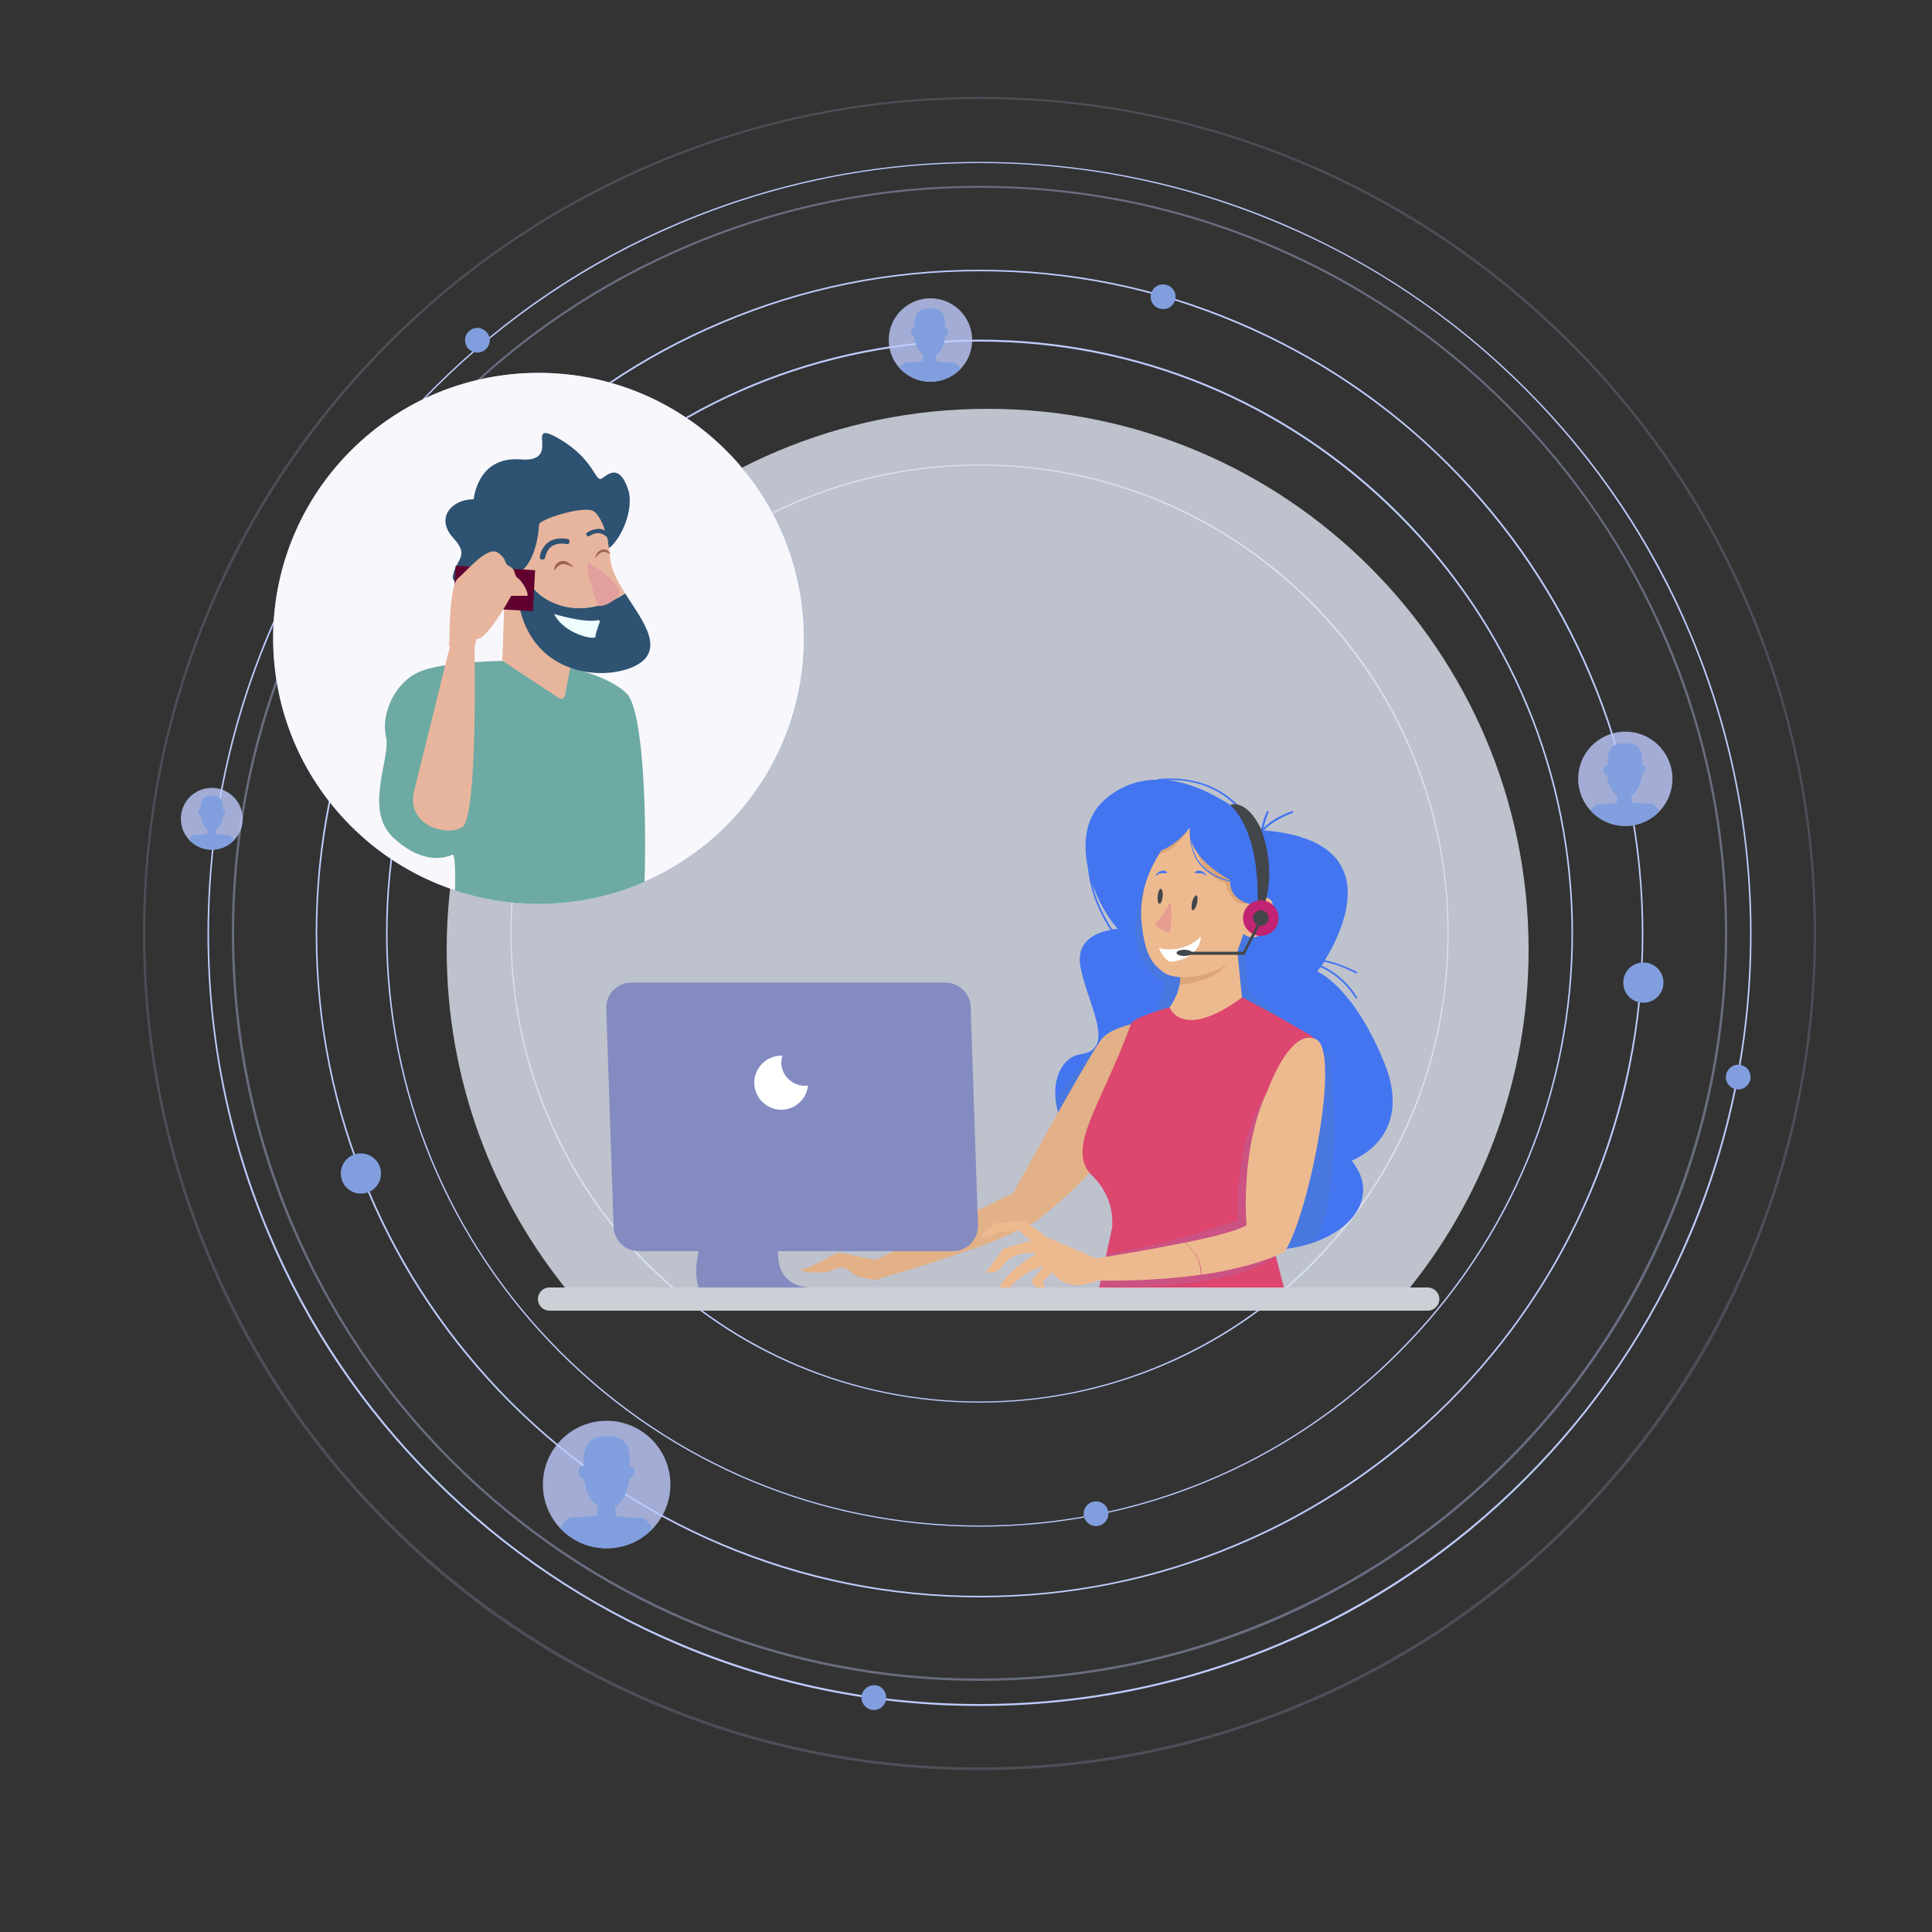<?xml version="1.0" encoding="utf-8"?>
<!-- Generator: Adobe Illustrator 22.0.1, SVG Export Plug-In . SVG Version: 6.00 Build 0)  -->
<svg version="1.1" id="Layer_1" xmlns="http://www.w3.org/2000/svg" xmlns:xlink="http://www.w3.org/1999/xlink" x="0px" y="0px"
	 viewBox="0 0 500 500" style="enable-background:new 0 0 500 500;" xml:space="preserve">
<rect x="0" y="0" width="500" height="500" fill="#333333" stroke="none"/>
<style type="text/css">
	.st0{fill:#BECBFC;}
	.st1{opacity:0.38;}
	.st2{opacity:0.18;}
	.st3{opacity:0.8;clip-path:url(#SVGID_2_);}
	.st4{clip-path:url(#SVGID_4_);}
	.st5{fill:#4375FA;}
	.st6{fill:#819FDE;}
	.st7{opacity:0.8;clip-path:url(#SVGID_6_);}
	.st8{clip-path:url(#SVGID_8_);}
	.st9{opacity:0.8;clip-path:url(#SVGID_11_);}
	.st10{clip-path:url(#SVGID_13_);}
	.st11{opacity:0.8;clip-path:url(#SVGID_15_);}
	.st12{clip-path:url(#SVGID_17_);}
	.st13{opacity:0.8;fill:#E1E6F4;enable-background:new    ;}
	.st14{fill:#4375F1;}
	.st15{opacity:0.4;clip-path:url(#SVGID_19_);fill:#507CC7;enable-background:new    ;}
	.st16{opacity:0.5;clip-path:url(#SVGID_21_);fill:#4375F1;enable-background:new    ;}
	.st17{fill:#E2B187;}
	.st18{opacity:0.31;clip-path:url(#SVGID_23_);fill:#E2B187;enable-background:new    ;}
	.st19{fill:#EDBA8F;}
	.st20{opacity:0.28;clip-path:url(#SVGID_25_);fill:#AF703F;enable-background:new    ;}
	.st21{fill:#DC466F;}
	.st22{opacity:0.31;clip-path:url(#SVGID_27_);fill:#A172AE;enable-background:new    ;}
	.st23{opacity:0.28;clip-path:url(#SVGID_29_);fill:#AF703F;enable-background:new    ;}
	.st24{fill:#43464A;}
	.st25{fill:#C22373;}
	.st26{fill:#FFFFFF;}
	.st27{fill:#E79D90;}
	.st28{fill:#CBCFD6;}
	.st29{fill:#838BC0;}
	.st30{opacity:0.61;clip-path:url(#SVGID_31_);fill:#838BC0;enable-background:new    ;}
	.st31{clip-path:url(#SVGID_33_);fill:#F8F7FC;}
	.st32{clip-path:url(#SVGID_35_);}
	.st33{fill:#6DAAA3;}
	.st34{fill:#E7B59D;}
	.st35{opacity:0.45;clip-path:url(#SVGID_37_);fill:#E7B59D;enable-background:new    ;}
	.st36{fill:#2E5271;}
	.st37{fill:#61002F;}
	.st38{fill:#EFFDFF;}
	.st39{fill:#E19F9D;}
	.st40{fill:#9A6253;}
	.st41{fill:#9F71AC;}
	.st42{opacity:0.22;clip-path:url(#SVGID_39_);fill:#606060;enable-background:new    ;}
	.st43{fill:#E6B851;}
	.st44{opacity:0.22;clip-path:url(#SVGID_41_);fill:#E6B851;enable-background:new    ;}
	.st45{clip-path:url(#SVGID_43_);fill:#7CBFB9;}
	.st46{clip-path:url(#SVGID_45_);}
	.st47{opacity:0.45;clip-path:url(#SVGID_47_);fill:#E7B59D;enable-background:new    ;}
	.st48{fill:#F9CA45;}
	.st49{fill:#A072AE;}
	.st50{clip-path:url(#SVGID_50_);}
	.st51{opacity:0.52;clip-path:url(#SVGID_51_);fill:#A072AE;enable-background:new    ;}
	.st52{opacity:0.45;clip-path:url(#SVGID_53_);fill:#E7B59D;enable-background:new    ;}
	.st53{opacity:0.45;clip-path:url(#SVGID_55_);fill:#E7B59D;enable-background:new    ;}
	.st54{fill:#E2A29D;}
</style>
<g>
	<g>
		<g>
			<path class="st0" d="M253.5,395.1c-41,0-79.6-16-108.6-45s-45-67.6-45-108.6s16-79.6,45-108.6s67.6-45,108.6-45s79.6,16,108.6,45
				s45,67.6,45,108.6s-16,79.6-45,108.6C333.1,379.2,294.5,395.1,253.5,395.1z M253.5,88.4c-40.9,0-79.4,15.9-108.3,44.9
				s-44.9,67.4-44.9,108.3s15.9,79.4,44.9,108.3c28.9,28.9,67.4,44.9,108.3,44.9s79.4-15.9,108.3-44.9
				c28.9-28.9,44.9-67.4,44.9-108.3s-15.9-79.4-44.9-108.3C332.8,104.3,294.4,88.4,253.5,88.4z"/>
		</g>
		<g>
			<path class="st0" d="M253.5,413.4c-23.2,0-45.7-4.5-66.9-13.5c-20.5-8.7-38.8-21-54.6-36.8s-28.2-34.2-36.8-54.6
				c-9-21.2-13.5-43.7-13.5-66.9s4.5-45.7,13.5-66.9c8.7-20.5,21-38.8,36.8-54.6s34.2-28.2,54.6-36.8c21.2-9,43.7-13.5,66.9-13.5
				s45.7,4.5,66.9,13.5c20.5,8.7,38.8,21,54.6,36.8c15.8,15.8,28.2,34.2,36.8,54.6c9,21.2,13.5,43.7,13.5,66.9s-4.5,45.7-13.5,66.9
				c-8.7,20.5-21,38.8-36.8,54.6c-15.8,15.8-34.2,28.2-54.6,36.8C299.2,408.9,276.7,413.4,253.5,413.4z M253.5,70.2
				c-23.1,0-45.6,4.5-66.7,13.5c-20.4,8.6-38.7,21-54.5,36.7c-15.7,15.7-28.1,34.1-36.7,54.5c-8.9,21.1-13.5,43.6-13.5,66.7
				s4.5,45.6,13.5,66.7c8.6,20.4,21,38.7,36.7,54.5c15.7,15.7,34.1,28.1,54.5,36.7c21.1,8.9,43.6,13.5,66.7,13.5s45.6-4.5,66.7-13.5
				c20.4-8.6,38.7-21,54.5-36.7c15.7-15.7,28.1-34.1,36.7-54.5c8.9-21.1,13.5-43.6,13.5-66.7s-4.5-45.6-13.5-66.7
				c-8.6-20.4-21-38.7-36.7-54.5c-15.7-15.7-34.1-28.1-54.5-36.7C299.1,74.7,276.6,70.2,253.5,70.2z"/>
		</g>
		<g>
			<path class="st0" d="M253.5,363c-16.4,0-32.3-3.2-47.3-9.5c-14.5-6.1-27.4-14.9-38.6-26c-11.2-11.2-19.9-24.1-26-38.6
				c-6.3-15-9.5-30.9-9.5-47.3s3.2-32.3,9.5-47.3c6.1-14.5,14.9-27.4,26-38.6c11.2-11.2,24.1-19.9,38.6-26c15-6.3,30.9-9.5,47.3-9.5
				s32.3,3.2,47.3,9.5c14.5,6.1,27.4,14.9,38.6,26c11.2,11.2,19.9,24.1,26,38.6c6.3,15,9.5,30.9,9.5,47.3s-3.2,32.3-9.5,47.3
				c-6.1,14.5-14.9,27.4-26,38.6c-11.2,11.2-24.1,19.9-38.6,26C285.8,359.8,269.9,363,253.5,363z M253.5,120.5
				c-16.3,0-32.2,3.2-47.1,9.5c-14.4,6.1-27.4,14.8-38.5,26c-11.1,11.1-19.9,24.1-26,38.5c-6.3,14.9-9.5,30.8-9.5,47.1
				s3.2,32.2,9.5,47.1c6.1,14.4,14.8,27.4,26,38.5c11.1,11.1,24.1,19.9,38.5,26c14.9,6.3,30.8,9.5,47.1,9.5s32.2-3.2,47.1-9.5
				c14.4-6.1,27.4-14.8,38.5-26c11.1-11.1,19.9-24.1,26-38.5c6.3-14.9,9.5-30.8,9.5-47.1s-3.2-32.2-9.5-47.1
				c-6.1-14.4-14.8-27.4-26-38.5c-11.1-11.1-24.1-19.9-38.5-26C285.7,123.7,269.8,120.5,253.5,120.5z"/>
		</g>
		<g class="st1">
			<path class="st0" d="M253.5,435c-26.1,0-51.5-5.1-75.3-15.2c-23-9.7-43.7-23.7-61.5-41.5S85,339.8,75.2,316.8
				C65.1,293,60,267.7,60,241.6s5.1-51.5,15.2-75.3c9.7-23,23.7-43.7,41.5-61.5C134.4,87,155.1,73,178.2,63.3
				c23.9-10.1,49.2-15.2,75.3-15.2s51.5,5.1,75.3,15.2c23,9.7,43.7,23.7,61.5,41.5s31.7,38.5,41.5,61.5
				c10.1,23.9,15.2,49.2,15.2,75.3s-5.1,51.5-15.2,75.3c-9.7,23-23.7,43.7-41.5,61.5s-38.5,31.7-61.5,41.5
				C304.9,429.9,279.6,435,253.5,435z M253.5,48.6c-26,0-51.3,5.1-75.1,15.2c-23,9.7-43.6,23.6-61.3,41.3s-31.6,38.4-41.3,61.3
				c-10.1,23.8-15.2,49.1-15.2,75.1s5.1,51.3,15.2,75.1c9.7,23,23.6,43.6,41.3,61.3c17.7,17.7,38.4,31.6,61.3,41.3
				c23.8,10.1,49.1,15.2,75.1,15.2s51.3-5.1,75.1-15.2c23-9.7,43.6-23.6,61.3-41.3c17.7-17.7,31.6-38.4,41.3-61.3
				c10.1-23.8,15.2-49.1,15.2-75.1s-5.1-51.3-15.2-75.1c-9.7-23-23.6-43.6-41.3-61.3c-17.7-17.7-38.4-31.6-61.3-41.3
				C304.8,53.7,279.5,48.6,253.5,48.6z"/>
		</g>
		<g class="st2">
			<path class="st0" d="M253.5,458.1c-29.2,0-57.6-5.7-84.3-17c-25.8-10.9-48.9-26.5-68.8-46.4s-35.5-43-46.4-68.8
				c-11.3-26.7-17-55.1-17-84.3s5.7-57.6,17-84.3c10.9-25.8,26.5-48.9,46.4-68.8s43-35.5,68.8-46.4c26.7-11.3,55.1-17,84.3-17
				s57.6,5.7,84.3,17c25.8,10.9,48.9,26.5,68.8,46.4s35.5,43,46.4,68.8c11.3,26.7,17,55.1,17,84.3s-5.7,57.6-17,84.3
				c-10.9,25.8-26.5,48.9-46.4,68.8s-43,35.5-68.8,46.4C311.1,452.4,282.7,458.1,253.5,458.1z M253.5,25.6c-29.1,0-57.4,5.7-84,17
				c-25.7,10.9-48.8,26.4-68.6,46.3s-35.4,42.9-46.3,68.6c-11.3,26.6-17,54.9-17,84s5.7,57.4,17,84c10.9,25.7,26.4,48.8,46.3,68.6
				s42.9,35.4,68.6,46.3c26.6,11.3,54.9,17,84,17s57.4-5.7,84-17c25.7-10.9,48.8-26.4,68.6-46.3s35.4-42.9,46.3-68.6
				c11.3-26.6,17-54.9,17-84s-5.7-57.4-17-84c-10.9-25.7-26.4-48.8-46.3-68.6s-42.9-35.4-68.6-46.3
				C310.9,31.3,282.6,25.6,253.5,25.6z"/>
		</g>
		<g>
			<path class="st0" d="M253.5,441.5c-27,0-53.2-5.3-77.8-15.7c-23.8-10.1-45.2-24.5-63.5-42.8c-18.4-18.4-32.8-39.7-42.8-63.5
				c-10.4-24.6-15.7-50.8-15.7-77.8s5.3-53.2,15.7-77.8c10.1-23.8,24.5-45.2,42.8-63.5c18.4-18.4,39.7-32.8,63.5-42.8
				c24.6-10.4,50.8-15.7,77.8-15.7s53.2,5.3,77.8,15.7c23.8,10.1,45.2,24.5,63.5,42.8c18.4,18.4,32.8,39.7,42.8,63.5
				c10.4,24.6,15.7,50.8,15.7,77.8s-5.3,53.2-15.7,77.8c-10.1,23.8-24.5,45.2-42.8,63.5c-18.4,18.4-39.7,32.8-63.5,42.8
				C306.6,436.2,280.5,441.5,253.5,441.5z M253.5,42.2c-26.9,0-53,5.3-77.6,15.7c-23.7,10-45.1,24.4-63.4,42.7S79.8,140.2,69.8,164
				c-10.4,24.6-15.7,50.7-15.7,77.6s5.3,53,15.7,77.6c10,23.7,24.4,45.1,42.7,63.4s39.6,32.7,63.4,42.7
				c24.6,10.4,50.7,15.7,77.6,15.7s53-5.3,77.6-15.7c23.7-10,45.1-24.4,63.4-42.7c18.3-18.3,32.7-39.6,42.7-63.4
				c10.4-24.6,15.7-50.7,15.7-77.6s-5.3-53-15.7-77.6c-10-23.7-24.4-45.1-42.7-63.4c-18.3-18.3-39.6-32.7-63.4-42.7
				C306.5,47.5,280.4,42.2,253.5,42.2z"/>
		</g>
		<g>
			<g>
				<defs>
					<circle id="SVGID_1_" cx="240.8" cy="88" r="10.8"/>
				</defs>
				<clipPath id="SVGID_2_">
					<use xlink:href="#SVGID_1_"  style="overflow:visible;"/>
				</clipPath>
				<g class="st3">
					
						<ellipse transform="matrix(0.225 -0.974 0.974 0.225 100.858 302.846)" class="st0" cx="240.8" cy="88" rx="14.6" ry="14.6"/>
				</g>
			</g>
			<g>
				<defs>
					<circle id="SVGID_3_" cx="240.8" cy="88" r="10.8"/>
				</defs>
				<clipPath id="SVGID_4_">
					<use xlink:href="#SVGID_3_"  style="overflow:visible;"/>
				</clipPath>
				<g class="st4">
					<g>
						<path class="st5" d="M240.8,102.6C240.8,102.6,240.7,102.6,240.8,102.6c-0.1,0-0.1,0-0.1,0H240.8z"/>
					</g>
					<g>
						<path class="st6" d="M249.3,98.2c-0.1-2.8-1.8-4.6-3-4.4c-1.2,0.1-3.9-0.3-3.9-0.3c-0.2-0.4-0.2-1-0.2-1.6
							c1.3-0.8,2.2-2.6,2.4-4.8c0.3-0.1,0.6-0.4,0.7-0.9c0.2-0.6,0-1.1-0.3-1.2c-0.1,0-0.3,0-0.4,0.1c0-3-0.1-5.3-4-5.3
							c-3.7,0-3.9,2.2-4,5.2c-0.1-0.1-0.2-0.1-0.3-0.1c-0.3,0-0.6,0.6-0.5,1.1c0.1,0.6,0.4,1,0.7,1h0.1c0.2,2.1,1.1,3.9,2.3,4.8
							c0.1,0.6,0,1.2-0.2,1.7c0,0-2.7,0.4-3.9,0.3s-2.8,1.7-3,4.4c-0.1,2.6,7.8,4.2,8.6,4.4C241.5,102.4,249.4,100.8,249.3,98.2z"/>
					</g>
				</g>
			</g>
		</g>
		<g>
			<g>
				<defs>
					<circle id="SVGID_5_" cx="157" cy="384.2" r="16.5"/>
				</defs>
				<clipPath id="SVGID_6_">
					<use xlink:href="#SVGID_5_"  style="overflow:visible;"/>
				</clipPath>
				<g class="st7">
					<circle class="st0" cx="157" cy="384.2" r="22.3"/>
				</g>
			</g>
			<g>
				<defs>
					<circle id="SVGID_7_" cx="157" cy="384.2" r="16.5"/>
				</defs>
				<clipPath id="SVGID_8_">
					<use xlink:href="#SVGID_7_"  style="overflow:visible;"/>
				</clipPath>
				<g class="st8">
					<g>
						<path class="st5" d="M157,406.3C157,406.3,156.9,406.3,157,406.3c-0.2,0-0.2,0-0.2,0H157z"/>
					</g>
					<g>
						<path class="st6" d="M169.9,399.6c-0.2-4.2-2.7-7-4.5-6.8s-5.9-0.4-5.9-0.4c-0.3-0.7-0.3-1.5-0.3-2.4c1.9-1.2,3.3-4,3.7-7.3
							c0.4-0.1,0.9-0.6,1.1-1.3c0.3-0.9,0.1-1.7-0.4-1.8c-0.2-0.1-0.4,0-0.6,0.1c0-4.5-0.1-8-6-8c-5.6,0-6,3.4-6,7.9
							c-0.2-0.1-0.3-0.2-0.5-0.2c-0.5,0.1-0.9,0.8-0.7,1.7c0.1,0.9,0.6,1.6,1.1,1.5c0.1,0,0.1,0,0.2-0.1c0.3,3.2,1.6,5.9,3.5,7.2
							c0.1,0.9,0.1,1.8-0.2,2.5c0,0-4.1,0.6-5.9,0.4c-1.8-0.2-4.3,2.6-4.5,6.8c-0.2,4,11.8,6.4,13,6.7
							C158.1,406,170.1,403.6,169.9,399.6z"/>
					</g>
				</g>
			</g>
		</g>
		<g>
			<g>
				<defs>
					
						<ellipse id="SVGID_10_" transform="matrix(0.161 -0.987 0.987 0.161 154.033 584.241)" cx="420.6" cy="201.5" rx="12.2" ry="12.2"/>
				</defs>
				<clipPath id="SVGID_11_">
					<use xlink:href="#SVGID_10_"  style="overflow:visible;"/>
				</clipPath>
				<g class="st9">
					<ellipse class="st0" cx="420.6" cy="201.5" rx="16.5" ry="16.5"/>
				</g>
			</g>
			<g>
				<defs>
					
						<ellipse id="SVGID_12_" transform="matrix(0.161 -0.987 0.987 0.161 154.033 584.241)" cx="420.6" cy="201.5" rx="12.2" ry="12.2"/>
				</defs>
				<clipPath id="SVGID_13_">
					<use xlink:href="#SVGID_12_"  style="overflow:visible;"/>
				</clipPath>
				<g class="st10">
					<g>
						<path class="st5" d="M420.6,217.9L420.6,217.9c-0.1,0-0.1,0-0.1,0H420.6z"/>
					</g>
					<g>
						<path class="st6" d="M430.2,213c-0.1-3.1-2-5.2-3.4-5c-1.3,0.1-4.4-0.3-4.4-0.3c-0.2-0.5-0.3-1.1-0.2-1.8
							c1.4-0.9,2.5-3,2.7-5.4c0.3-0.1,0.7-0.4,0.8-1c0.2-0.6,0-1.3-0.3-1.4c-0.1,0-0.3,0-0.4,0.1c0-3.4-0.1-5.9-4.5-5.9
							c-4.1,0-4.5,2.5-4.5,5.9c-0.1-0.1-0.2-0.1-0.4-0.1c-0.4,0-0.6,0.6-0.6,1.3s0.5,1.2,0.8,1.1h0.1c0.2,2.4,1.2,4.4,2.6,5.4
							c0.1,0.7,0.1,1.3-0.2,1.9c0,0-3.1,0.4-4.4,0.3c-1.3-0.1-3.2,1.9-3.4,5c-0.1,3,8.8,4.8,9.7,4.9
							C421.4,217.7,430.4,216,430.2,213z"/>
					</g>
				</g>
			</g>
		</g>
		<g>
			<path class="st6" d="M98.6,303.7c0,2.9-2.3,5.2-5.2,5.2c-2.9,0-5.2-2.3-5.2-5.2c0-2.9,2.3-5.2,5.2-5.2
				C96.2,298.5,98.6,300.8,98.6,303.7z"/>
		</g>
		<g>
			<path class="st6" d="M430.5,254.3c0,2.9-2.3,5.2-5.2,5.2c-2.9,0-5.2-2.3-5.2-5.2c0-2.9,2.3-5.2,5.2-5.2S430.5,251.4,430.5,254.3z
				"/>
		</g>
		<g>
			<path class="st6" d="M303.5,78.8c-1.1,1.4-3.1,1.6-4.5,0.5s-1.6-3.1-0.5-4.5s3.1-1.6,4.5-0.5S304.7,77.4,303.5,78.8z"/>
		</g>
		<g>
			<path class="st6" d="M286.8,391.2c0.3,1.8-0.9,3.4-2.6,3.7c-1.8,0.3-3.4-0.9-3.7-2.6c-0.3-1.8,0.9-3.4,2.6-3.7
				S286.5,389.4,286.8,391.2z"/>
		</g>
		<g>
			<path class="st6" d="M229.3,438.8c0.3,1.8-0.9,3.4-2.6,3.7c-1.8,0.3-3.4-0.9-3.7-2.6c-0.3-1.8,0.9-3.4,2.6-3.7
				C227.4,435.8,229,437,229.3,438.8z"/>
		</g>
		<g>
			<path class="st6" d="M453,278.2c0.3,1.8-0.9,3.4-2.6,3.7c-1.8,0.3-3.4-0.9-3.7-2.6c-0.3-1.8,0.9-3.4,2.6-3.7
				S452.7,276.4,453,278.2z"/>
		</g>
		<g>
			<path class="st6" d="M126.7,87.5c0.3,1.8-0.9,3.4-2.6,3.7c-1.8,0.3-3.4-0.9-3.7-2.6c-0.3-1.8,0.9-3.4,2.6-3.7
				C124.7,84.6,126.4,85.8,126.7,87.5z"/>
		</g>
	</g>
	<g>
		<g>
			<defs>
				<circle id="SVGID_14_" cx="54.8" cy="211.9" r="8"/>
			</defs>
			<clipPath id="SVGID_15_">
				<use xlink:href="#SVGID_14_"  style="overflow:visible;"/>
			</clipPath>
			<g class="st11">
				<circle class="st0" cx="54.8" cy="211.9" r="10.8"/>
			</g>
		</g>
		<g>
			<defs>
				<circle id="SVGID_16_" cx="54.8" cy="211.9" r="8"/>
			</defs>
			<clipPath id="SVGID_17_">
				<use xlink:href="#SVGID_16_"  style="overflow:visible;"/>
			</clipPath>
			<g class="st12">
				<g>
					<path class="st5" d="M54.8,222.6L54.8,222.6C54.7,222.6,54.7,222.6,54.8,222.6L54.8,222.6z"/>
				</g>
				<g>
					<path class="st6" d="M61.1,219.4c-0.1-2-1.3-3.4-2.2-3.3c-0.9,0.1-2.9-0.2-2.9-0.2c-0.1-0.3-0.2-0.7-0.1-1.2
						c0.9-0.6,1.6-1.9,1.8-3.5c0.2,0,0.4-0.3,0.5-0.6c0.1-0.4,0-0.8-0.2-0.9c-0.1,0-0.2,0-0.3,0.1c0-2.2-0.1-3.9-2.9-3.9
						c-2.7,0-2.9,1.7-2.9,3.8c-0.1-0.1-0.2-0.1-0.2-0.1c-0.3,0-0.4,0.4-0.4,0.8c0.1,0.4,0.3,0.8,0.6,0.7H52c0.1,1.6,0.8,2.9,1.7,3.5
						c0,0.4,0,0.9-0.1,1.2c0,0-2,0.3-2.9,0.2s-2.1,1.2-2.2,3.3c-0.1,1.9,5.8,3.1,6.3,3.2C55.3,222.5,61.2,221.3,61.1,219.4z"/>
				</g>
			</g>
		</g>
	</g>
	<path class="st13" d="M395.6,245.8c0-77.3-62.7-140-140-140s-140,62.7-140,140c0,33.7,11.9,64.7,31.8,88.9h216.3
		C383.6,310.5,395.6,279.5,395.6,245.8z"/>
	<g>
		<g>
			<g>
				<path id="XMLID_12_" class="st14" d="M358.2,274.9c-8.1-19.8-17.3-23.5-17.3-23.5s0.3-0.4,0.8-1.1c3.8,1.6,7,4.6,9.1,8
					c0.2,0.3,0.6,0,0.4-0.2c-2.1-3.5-5.4-6.5-9.2-8.2c0.2-0.3,0.4-0.6,0.7-1c2.9,0.6,5.6,1.7,8.2,3c0.3,0.1,0.5-0.3,0.2-0.4
					c-2.6-1.3-5.4-2.4-8.2-3c5-8.2,15.8-31-15.8-33.6c2-2.1,4.7-3.5,7.4-4.5c0.3-0.1,0.2-0.6-0.1-0.5c-2.7,1-5.4,2.3-7.4,4.4
					c0.3-1.4,0.8-2.8,1.3-4.1c0.1-0.3-0.4-0.4-0.5-0.1c-0.6,1.4-1.1,2.9-1.4,4.5c-0.5-0.5-1.6-1.5-3.2-2.8c-0.9-1.3-1.8-2.5-2.9-3.5
					c-5.4-5.5-12.9-7.4-20.5-6.7c-0.1,0-0.2,0.1-0.2,0.2c-4.5,0-9.2,1.3-13.4,4.9c-5.3,4.4-6,11.2-4.7,17.7c0.1,1,0.3,2,0.4,2.7
					c0.8,4.9,2.9,9.5,5.5,13.6c-3.2,0.5-9,2.5-7.8,9.4c1.7,9.5,9.5,21.4,0.2,22.7c-9.2,1.2-13.7,22.4,19,42.2
					c32.7,19.8,63.9,1.1,51-14.6C349.7,300.3,366.3,294.7,358.2,274.9z M282.6,228.6c1.7,4.8,4.3,9.2,6.7,11.8c0,0-0.6,0-1.5,0.1
					C285.5,236.8,283.6,232.9,282.6,228.6z M320.1,208.8c0.6,0.6,1.1,1.3,1.7,1.9c-4.6-3.4-11.8-7.9-19.6-8.8
					C308.9,201.7,315.3,203.8,320.1,208.8z"/>
			</g>
			<g>
				<defs>
					<path id="SVGID_18_" d="M358.2,274.9c-8.1-19.8-17.3-23.5-17.3-23.5s0.3-0.4,0.8-1.1c3.8,1.6,7,4.6,9.1,8
						c0.2,0.3,0.6,0,0.4-0.2c-2.1-3.5-5.4-6.5-9.2-8.2c0.2-0.3,0.4-0.6,0.7-1c2.9,0.6,5.6,1.7,8.2,3c0.3,0.1,0.5-0.3,0.2-0.4
						c-2.6-1.3-5.4-2.4-8.2-3c5-8.2,15.8-31-15.8-33.6c2-2.1,4.7-3.5,7.4-4.5c0.3-0.1,0.2-0.6-0.1-0.5c-2.7,1-5.4,2.3-7.4,4.4
						c0.3-1.4,0.8-2.8,1.3-4.1c0.1-0.3-0.4-0.4-0.5-0.1c-0.6,1.4-1.1,2.9-1.4,4.5c-0.5-0.5-1.6-1.5-3.2-2.8
						c-0.9-1.3-1.8-2.5-2.9-3.5c-5.4-5.5-12.9-7.4-20.5-6.7c-0.1,0-0.2,0.1-0.2,0.2c-4.5,0-9.2,1.3-13.4,4.9
						c-5.3,4.4-6,11.2-4.7,17.7c0.1,1,0.3,2,0.4,2.7c0.8,4.9,2.9,9.5,5.5,13.6c-3.2,0.5-9,2.5-7.8,9.4c1.7,9.5,9.5,21.4,0.2,22.7
						c-9.2,1.2-13.7,22.4,19,42.2c32.7,19.8,63.9,1.1,51-14.6C349.7,300.3,366.3,294.7,358.2,274.9z M282.6,228.6
						c1.7,4.8,4.3,9.2,6.7,11.8c0,0-0.6,0-1.5,0.1C285.5,236.8,283.6,232.9,282.6,228.6z M320.1,208.8c0.6,0.6,1.1,1.3,1.7,1.9
						c-4.6-3.4-11.8-7.9-19.6-8.8C308.9,201.7,315.3,203.8,320.1,208.8z"/>
				</defs>
				<clipPath id="SVGID_19_">
					<use xlink:href="#SVGID_18_"  style="overflow:visible;"/>
				</clipPath>
				<path class="st15" d="M326.8,241.4c0,0-3.6,1.8-4.4,3.5c-0.8,1.6,0.9,11.9,0.9,11.9l20.8,16.5c0,0,5.6,42.9-8.2,54.4
					c-13.9,11.5-65-40.6-65-40.6l14.5-18.5l13.5-4.3l2.3-9.9c0,0-14.5-6.9-2.8-30.5s0,0,0,0L326.8,241.4"/>
			</g>
			<g>
				<defs>
					<path id="SVGID_20_" d="M358.2,274.9c-8.1-19.8-17.3-23.5-17.3-23.5s0.3-0.4,0.8-1.1c3.8,1.6,7,4.6,9.1,8
						c0.2,0.3,0.6,0,0.4-0.2c-2.1-3.5-5.4-6.5-9.2-8.2c0.2-0.3,0.4-0.6,0.7-1c2.9,0.6,5.6,1.7,8.2,3c0.3,0.1,0.5-0.3,0.2-0.4
						c-2.6-1.3-5.4-2.4-8.2-3c5-8.2,15.8-31-15.8-33.6c2-2.1,4.7-3.5,7.4-4.5c0.3-0.1,0.2-0.6-0.1-0.5c-2.7,1-5.4,2.3-7.4,4.4
						c0.3-1.4,0.8-2.8,1.3-4.1c0.1-0.3-0.4-0.4-0.5-0.1c-0.6,1.4-1.1,2.9-1.4,4.5c-0.5-0.5-1.6-1.5-3.2-2.8
						c-0.9-1.3-1.8-2.5-2.9-3.5c-5.4-5.5-12.9-7.4-20.5-6.7c-0.1,0-0.2,0.1-0.2,0.2c-4.5,0-9.2,1.3-13.4,4.9
						c-5.3,4.4-6,11.2-4.7,17.7c0.1,1,0.3,2,0.4,2.7c0.8,4.9,2.9,9.5,5.5,13.6c-3.2,0.5-9,2.5-7.8,9.4c1.7,9.5,9.5,21.4,0.2,22.7
						c-9.2,1.2-13.7,22.4,19,42.2c32.7,19.8,63.9,1.1,51-14.6C349.7,300.3,366.3,294.7,358.2,274.9z M282.6,228.6
						c1.7,4.8,4.3,9.2,6.7,11.8c0,0-0.6,0-1.5,0.1C285.5,236.8,283.6,232.9,282.6,228.6z M320.1,208.8c0.6,0.6,1.1,1.3,1.7,1.9
						c-4.6-3.4-11.8-7.9-19.6-8.8C308.9,201.7,315.3,203.8,320.1,208.8z"/>
				</defs>
				<clipPath id="SVGID_21_">
					<use xlink:href="#SVGID_20_"  style="overflow:visible;"/>
				</clipPath>
				<path class="st16" d="M300.5,220.1l-7.3-1.3c0,0,2.6,4,9.9,2.3C310.4,219.4,300.5,220.1,300.5,220.1"/>
			</g>
		</g>
		<g>
			<g>
				<path id="XMLID_11_" class="st17" d="M299.9,269.6l-3-5.3c0,0-8.6,0.9-11.7,4.5c-3.1,3.7-23,40-23,40s-8.6,4.1-15.7,7.6
					c1.8,1.1,3.8,3.1,4.9,7c6.2-2.2,14.3-5.7,17.3-7.8c0,0,19.2-14.7,21.3-24.6C292.1,281.1,299.9,269.6,299.9,269.6z"/>
			</g>
			<g>
				<defs>
					<path id="SVGID_22_" d="M299.9,269.6l-3-5.3c0,0-8.6,0.9-11.7,4.5c-3.1,3.7-23,40-23,40s-8.6,4.1-15.7,7.6
						c1.8,1.1,3.8,3.1,4.9,7c6.2-2.2,14.3-5.7,17.3-7.8c0,0,19.2-14.7,21.3-24.6C292.1,281.1,299.9,269.6,299.9,269.6z"/>
				</defs>
				<clipPath id="SVGID_23_">
					<use xlink:href="#SVGID_22_"  style="overflow:visible;"/>
				</clipPath>
				<path class="st18" d="M281.1,306.2c0,0-7.9-6.3,4.3-22.4c11.1-14.7,9.2,4.6,9.2,4.6l-8.1,17.7L281.1,306.2z"/>
			</g>
		</g>
		<path class="st17" d="M246.5,316.3c-8.8,4.4-18.9,9.3-19.5,9.6c-1,0.5-9.4-2.1-10.4-1.6s-6.8,3.7-8.9,4.2c-2.1,0.5,5.2,1.6,8.3,0
			s4.2,1.6,6.8,2.1s4.2,1,5.7,0c0,0,12-3.3,22.9-7.3C250.3,319.5,248.3,317.4,246.5,316.3z"/>
		<g>
			<g>
				<path id="XMLID_10_" class="st19" d="M305.3,251.3c0,0,1.6,5.7-5.2,12.5l-3.7,6.8l7.8,8.9l7.8,2.6l16.7-19.3l-7.3-4.7l-2.1-21.4
					L305.3,251.3z"/>
			</g>
			<g>
				<defs>
					<path id="SVGID_24_" d="M305.3,251.3c0,0,1.6,5.7-5.2,12.5l-3.7,6.8l7.8,8.9l7.8,2.6l16.7-19.3l-7.3-4.7l-2.1-21.4L305.3,251.3
						z"/>
				</defs>
				<clipPath id="SVGID_25_">
					<use xlink:href="#SVGID_24_"  style="overflow:visible;"/>
				</clipPath>
				<path class="st20" d="M304.2,255c0,0,14.5-0.7,14.8-9.6C319.4,236.6,302.5,251.4,304.2,255z"/>
			</g>
		</g>
		<g>
			<g>
				<path id="XMLID_9_" class="st21" d="M302.7,260.7c0,0,3.1,8.9,18.8-2.6c0,0,9.8,5.2,12.4,6.8c5.9,3.6,7.2,3,8.8,8.8l-13.9,46
					l4.7,18.3l-50.1,0.1l4.4-20.3c0.5-5.1-1.5-10-5.1-13.5c-7.2-6.9,2.4-18.4,10-39.3C293.3,263.2,302.7,260.7,302.7,260.7z"/>
			</g>
			<g>
				<defs>
					<path id="SVGID_26_" d="M302.7,260.7c0,0,3.1,8.9,18.8-2.6c0,0,9.8,5.2,12.4,6.8c5.9,3.6,7.2,3,8.8,8.8l-13.9,46l4.7,18.3
						l-50.1,0.1l4.4-20.3c0.5-5.1-1.5-10-5.1-13.5c-7.2-6.9,2.4-18.4,10-39.3C293.3,263.2,302.7,260.7,302.7,260.7z"/>
				</defs>
				<clipPath id="SVGID_27_">
					<use xlink:href="#SVGID_26_"  style="overflow:visible;"/>
				</clipPath>
				<path class="st22" d="M328.3,282.1c0,0-8.9,11.5-7.9,33.7c0,0-27.5,9.5-39.1,8.9c-11.7-0.6,1.5,8,1.5,8s33,2.5,48.2-8
					S328.3,282.1,328.3,282.1"/>
			</g>
		</g>
		<path class="st19" d="M283.8,325.7l-12.9-5.5l-5.4-4c-0.3-0.3-0.8-0.4-1.2-0.3l-6.2,0.6c-0.3,0-0.5,0.1-0.7,0.3
			c-1.1,0.8-4.6,3.6-3.7,3.6c1,0,3.1-0.5,4.7-1.6c0,0,4.7,0,5.2-0.5c0,0,2.1,2.1,3.1,2.6s0.5,0,0.5,0l-7,2.1
			c-0.4,0.1-0.7,0.3-0.9,0.6c-0.9,1.3-3.3,4.7-4.1,5.6c0,0,2.6,1,4.7-2.1s7.8-3.1,8.3-2.6c0,0-7.3,4.2-9.4,8.3c0,0,1,2.6,2.6,0.5
			c3.1-4,7.3-5.2,8.9-5.7l-3,3.4c-0.4,0.4-0.3,1.1,0.1,1.4l2.9,2.5c0,0,0.5-2.1-0.5-3.1l2.6-2.6c0,0,2.9,5.7,11.4,2.3V325.7z"/>
		<path class="st19" d="M306.5,321.6c-11.1,2.3-23.7,4.2-23.7,4.2l0.2,5.6c11.4,0.2,20.6-0.5,27.8-1.5
			C310.7,325.6,308.6,323.1,306.5,321.6z"/>
		<path class="st19" d="M340.5,268.9c-6.7-2.9-12.4,13.2-12.4,13.2c-7.3,15.1-5.5,35-5.5,35c-2.4,1.4-8.9,3.1-16,4.5
			c2.1,1.5,4.2,4,4.4,8.3c15-2.2,21.5-6,21.5-6C338.7,314.5,347.2,271.8,340.5,268.9z"/>
		<g>
			<g>
				<path id="XMLID_8_" class="st19" d="M308.1,211.8c0,0-14.5,10.9-12.6,27.6c0.9,7.7,2.6,10,5.7,12.3c3.6,2.6,15.7,1,18.9-5.1
					l1.7-4.9c0,0,3,2.7,5.9-1.3s2.3-10.2-2-7.3l2.7-7.9l-2.6-6.9L308.1,211.8z"/>
			</g>
			<g>
				<defs>
					<path id="SVGID_28_" d="M308.1,211.8c0,0-14.5,10.9-12.6,27.6c0.9,7.7,2.6,10,5.7,12.3c3.6,2.6,15.7,1,18.9-5.1l1.7-4.9
						c0,0,3,2.7,5.9-1.3s2.3-10.2-2-7.3l2.7-7.9l-2.6-6.9L308.1,211.8z"/>
				</defs>
				<clipPath id="SVGID_29_">
					<use xlink:href="#SVGID_28_"  style="overflow:visible;"/>
				</clipPath>
				<path class="st23" d="M297.7,220.8c0,0,5.5,2.2,10.4-7.3c0,0,1.3,15.5,11.5,15.2l-3-2.6c0,0,1.2,10.9,8,6.9s-14-24.7-14-24.7
					l-13.9,4.9L297.7,220.8"/>
			</g>
		</g>
		<path class="st14" d="M328.3,219.1l-10.6-5.3l-14.8-3.6c0,0-18.1,6.3-9.9,9.9c7.2,3.2,13.5-4,14.9-5.9c-0.1,2.2,0.1,5.8,2.1,8.8
			c1.8,2.6,4.6,4.3,8.4,5.2c-0.2,5.1,6,6,6,6l2.6-2l5.3-1.6L328.3,219.1z M310.2,222.8c-1.2-1.8-1.8-3.8-2-5.5
			c1.6,6.1,10.1,10.4,10.1,10.4c0,0.1,0,0.1,0,0.2C314.7,227,312,225.3,310.2,222.8z"/>
		<path class="st24" d="M318.4,208.3c0,0,4-1.8,7.9,6.1c0,0,4.9,11.5,0,22.1h-1C325.3,236.6,327.3,217.1,318.4,208.3z"/>
		<circle class="st25" cx="326.3" cy="237.6" r="4.6"/>
		<path class="st24" d="M309.8,233.8c-0.3,1.1-0.8,1.8-1.1,1.8c-0.4-0.1-0.4-1-0.2-2.1c0.3-1.1,0.8-1.8,1.1-1.8
			C310,231.8,310,232.7,309.8,233.8z"/>
		<path class="st24" d="M300.9,232c-0.1,1.1-0.5,1.9-0.8,1.9c-0.4,0-0.6-0.9-0.5-2s0.5-1.9,0.8-1.9C300.7,230,301,230.9,300.9,232z"
			/>
		<path class="st26" d="M299.9,245.4c0,0,6.1,1.7,10.9-3c0,0,0,5.7-7.8,6.5C302.9,248.9,301.6,248.9,299.9,245.4z"/>
		<path class="st14" d="M299,226.9c0.1-0.3,0.2-0.6,0.4-0.8c0.2-0.2,0.5-0.5,0.8-0.6s0.7-0.2,1-0.2c0.2,0,0.3,0.1,0.5,0.2
			c0.1,0.1,0.3,0.2,0.4,0.3v0.1c-0.2,0-0.3,0.1-0.5,0.1c-0.1,0-0.3,0-0.4,0s-0.3,0-0.4,0s-0.3,0-0.4,0c-0.3,0-0.5,0.2-0.7,0.3
			C299.4,226.4,299.2,226.6,299,226.9L299,226.9z"/>
		<path class="st14" d="M312.3,226.9c-0.1-0.3-0.2-0.6-0.4-0.8c-0.2-0.2-0.5-0.5-0.8-0.6s-0.7-0.2-1-0.2c-0.2,0-0.3,0.1-0.5,0.2
			c-0.1,0.1-0.3,0.2-0.4,0.3v0.1c0.2,0,0.3,0.1,0.5,0.1c0.1,0,0.3,0,0.4,0s0.3,0,0.4,0s0.3,0,0.4,0c0.3,0,0.5,0.2,0.7,0.3
			C311.9,226.4,312.1,226.6,312.3,226.9L312.3,226.9z"/>
		<path class="st27" d="M302.6,241.4c0,0-4.5-1.7-3.5-2.4c0.8-0.6,2.7-3.5,3.5-5.2c0.1-0.2,0.4-0.2,0.4,0.1
			C303.2,235.6,303.4,239.1,302.6,241.4z"/>
		<g>
			<circle class="st24" cx="326.3" cy="237.6" r="2"/>
			<g>
				<path class="st24" d="M322.1,247.1h-14.9v-0.8h14.5c0.6-1.2,3.7-7.1,4-7.8l0.6,0.3c-0.3,0.8-4,7.7-4.1,8L322.1,247.1z"/>
			</g>
			<ellipse class="st24" cx="306.5" cy="246.6" rx="2" ry="0.8"/>
		</g>
		<path class="st28" d="M369.5,339.2H142.2c-1.6,0-3-1.3-3-3l0,0c0-1.6,1.3-3,3-3h227.3c1.6,0,3,1.3,3,3l0,0
			C372.5,337.9,371.1,339.2,369.5,339.2z"/>
		<g>
			<g>
				<path id="XMLID_7_" class="st29" d="M156.9,261l1.9,56.5c0.1,3.5,3,6.3,6.5,6.3h81.3c3.7,0,6.6-3.1,6.5-6.7l-1.9-56.5
					c-0.1-3.5-3-6.3-6.5-6.3h-81.3C159.7,254.3,156.8,257.3,156.9,261z"/>
			</g>
			<g>
				<defs>
					<path id="SVGID_30_" d="M156.9,261l1.9,56.5c0.1,3.5,3,6.3,6.5,6.3h81.3c3.7,0,6.6-3.1,6.5-6.7l-1.9-56.5
						c-0.1-3.5-3-6.3-6.5-6.3h-81.3C159.7,254.3,156.8,257.3,156.9,261z"/>
				</defs>
				<clipPath id="SVGID_31_">
					<use xlink:href="#SVGID_30_"  style="overflow:visible;"/>
				</clipPath>
				<path class="st30" d="M211.1,297.9c0,0-6.3,24.4,0,31.3s-34.6-2.6-34.6-2.6s5.6-20.1,21.1-28.7s0,0,0,0l7.3,4.6L211.1,297.9"/>
			</g>
		</g>
		<path class="st29" d="M197.6,297.9h13.5c0,0-20.5,33-2.1,35.3h-28.2C180.8,333.2,175.2,320,197.6,297.9z"/>
		<path class="st26" d="M202.2,275c0-0.6,0.1-1.2,0.3-1.8c-0.1,0-0.2,0-0.3,0c-3.8,0-7,3.1-7,7c0,3.8,3.1,7,7,7
			c3.6,0,6.6-2.8,6.9-6.3c-0.3,0.1-0.7,0.1-1,0.1C204.9,280.9,202.2,278.2,202.2,275z"/>
	</g>
	<g>
		<g>
			<ellipse id="SVGID_9_" class="st6" cx="139.4" cy="165.2" rx="68.7" ry="68.7"/>
		</g>
		<g>
			<defs>
				<circle id="SVGID_32_" cx="139.4" cy="165.2" r="68.7"/>
			</defs>
			<clipPath id="SVGID_33_">
				<use xlink:href="#SVGID_32_"  style="overflow:visible;"/>
			</clipPath>
			
				<ellipse transform="matrix(0.707 -0.707 0.707 0.707 -75.979 146.946)" class="st31" cx="139.4" cy="165.2" rx="83.6" ry="83.6"/>
		</g>
		<g>
			<defs>
				<circle id="SVGID_34_" cx="139.4" cy="165.2" r="68.7"/>
			</defs>
			<clipPath id="SVGID_35_">
				<use xlink:href="#SVGID_34_"  style="overflow:visible;"/>
			</clipPath>
			<g class="st32">
				<path class="st33" d="M132.2,171c0,0-17.9,0-24.2,3.1c-6.3,3.1-9.4,11.2-8.1,16.6c1.3,5.4-5.8,18.8,1.8,26
					c6.8,6.4,12.2,5.6,14.6,4.8c0.3-0.1,0.5-0.2,0.7-0.3c1.8-0.9,0,23.7,0,23.7s45.2,2.7,47.9,0s3.6-59.1-2.7-65.4
					s-23.7-8.5-23.7-8.5H132.2z"/>
				<g>
					<g>
						<path id="XMLID_3_" class="st34" d="M130.6,155.1L130,171l14.7,9.7c0.6,0.4,1.3,0,1.5-0.6l2.4-12.9l-14.3-17.5L130.6,155.1z"
							/>
					</g>
					<g>
						<defs>
							<path id="SVGID_36_" d="M130.6,155.1L130,171l14.7,9.7c0.6,0.4,1.3,0,1.5-0.6l2.4-12.9l-14.3-17.5L130.6,155.1z"/>
						</defs>
						<clipPath id="SVGID_37_">
							<use xlink:href="#SVGID_36_"  style="overflow:visible;"/>
						</clipPath>
						<path class="st35" d="M129.5,165.2c0,0,2.2,1.8,4,0c0,0,10.3,17.5,19.3,14.3c9-3.1-9.4-17.5-9.4-17.5l-9.4-7l-5.4,4
							L129.5,165.2z"/>
					</g>
					<path class="st36" d="M131.5,149.3c7.2-0.4,8.1-12.1,8.1-13.4c0-1.3,11.2-4.9,13.9-3.6c2.6,1.3,3.2,9.5,3.4,10.1
						c3.9-2.4,7.4-10.9,5.6-15.9c-2.2-6.3-4.9-4-6.7-2.7s-1.8-4.9-11.2-10.3s1.3,6.3-9.9,5.4s-12.1,10.3-12.1,10.3
						c-5.8,0-9.9,4.9-5.4,9.9c4.5,4.9,0.9,5.4,0,9.9c-0.5,2.3,4.1,3.3,8.5,3.7C127,150.9,128.9,149.5,131.5,149.3z"/>
					<path class="st34" d="M143.2,156c8.2,3.6,15.9-0.6,18.6-2.4c-2-3.2-3.7-6.3-3.9-9.3c-0.1-1.4-0.3-2.8-0.6-4c0,0,0.1,0,0.1-0.1
						c-0.1-0.6-1.5-6.7-4-8c-2.7-1.3-13.9,2.2-13.9,3.6c0,1.1-0.6,8.6-4.4,11.9C136.6,151,139,154.2,143.2,156z"/>
					<path class="st36" d="M161.8,153.6c-2.7,1.8-10.4,6-18.6,2.4c-4.2-1.8-6.6-5-8-8.2c-1,0.8-2.2,1.4-3.7,1.5
						c-2.7,0.2-4.5,1.6-5.8,3.3c4.1,0.4,8.1,0.3,8.1,0.3c2.2,25.5,29.1,23.7,33.6,17C170.3,165.5,165.6,159.6,161.8,153.6z"/>
					
						<rect x="122.5" y="142.1" transform="matrix(5.546273e-02 -0.999 0.999 5.546273e-02 -31.426 271.509)" class="st37" width="10.6" height="20.6"/>
					<path class="st34" d="M116.3,165.4c0,0,0-13.9,2.2-15.7s7.6-8.5,10.3-6.7c2.7,1.8,1.3,2.7,3.1,3.6c1.8,0.9,0.9,2.2,2.2,3.1
						c1.3,0.9,3.1,4.5,2.2,4.5c-0.9,0-4,0-4,0s-6.3,11.6-9,11.2l-0.4,1.8h-6.7L116.3,165.4L116.3,165.4z"/>
					<path class="st34" d="M122.8,167c0,0,0.9,44.3-3.1,47s-14.8-0.4-12.5-9.4c2.2-9,10.3-41.6,10.3-41.6L122.8,167z"/>
					<path class="st38" d="M143.4,158.9c0,0,7.8,2.4,11.4,1.6c0.3-0.1,0.5,0.2,0.4,0.5c-0.4,1.1-1.1,3.1-1.1,3.8
						C154.2,165.7,146.1,164.3,143.4,158.9z"/>
					<path class="st39" d="M152.2,145.5c0,0,10.5,6.3,7.6,9c-2.8,2.7-5,2.3-5,2.3S151.1,147.1,152.2,145.5z"/>
					<path class="st40" d="M143.4,147.7c0-0.6,0.1-1.1,0.5-1.6c0.3-0.5,1-0.9,1.6-0.9c0.7-0.1,1.2,0.2,1.7,0.5
						c0.2,0.2,0.5,0.3,0.7,0.5s0.4,0.4,0.5,0.6c-0.3-0.1-0.5-0.2-0.8-0.3c-0.2-0.1-0.5-0.2-0.7-0.3c-0.5-0.1-0.9-0.3-1.3-0.2
						c-0.4,0-0.8,0.2-1.1,0.5C144,146.9,143.7,147.3,143.4,147.7z"/>
					<path class="st40" d="M158,143.4c-0.2-0.4-0.5-0.8-0.9-1s-1-0.3-1.5-0.1s-0.8,0.6-1.1,0.9c-0.1,0.2-0.2,0.4-0.3,0.6
						c-0.1,0.2-0.1,0.4-0.2,0.6c0.2-0.1,0.3-0.3,0.5-0.5c0.1-0.2,0.3-0.3,0.4-0.4c0.3-0.3,0.6-0.5,0.9-0.6c0.3-0.1,0.6-0.1,1,0
						C157.2,143,157.6,143.2,158,143.4z"/>
					<g>
						<path class="st36" d="M141.1,144.3c0.1-0.7,0.4-1.5,0.8-2c1.1-1.6,3-1.8,4.8-1.5c0.8,0.2,1-1.2,0.2-1.3
							c-2.2-0.4-4.4-0.1-5.9,1.7c-0.7,0.8-1.2,1.9-1.3,3C139.6,144.9,140.9,145.1,141.1,144.3L141.1,144.3z"/>
					</g>
					<g>
						<path class="st36" d="M152.6,138.7c0.5-0.3,1.1-0.6,1.7-0.7c1.6-0.2,2.8,0.8,3.6,2c0.4,0.6,1.3,0,0.9-0.6
							c-1-1.5-2.4-2.7-4.3-2.5c-0.9,0.1-1.8,0.4-2.5,0.9C151.3,138.2,152,139.1,152.6,138.7L152.6,138.7z"/>
					</g>
				</g>
			</g>
			<g class="st32">
				<g>
					<g>
						<path id="XMLID_2_" class="st41" d="M293.9,96.5h122.8c2.1,0,3.9,1.7,3.9,3.9v31c0,1.3-0.6,2.5-1.7,3.2l-19.6,13.3
							c-1,0.7-2.3-0.3-2-1.5l3.9-13H293.9c-2.1,0-3.9-1.7-3.9-3.9v-29.2C290,98.2,291.7,96.5,293.9,96.5z"/>
					</g>
					<g>
						<defs>
							<path id="SVGID_38_" d="M293.9,96.5h122.8c2.1,0,3.9,1.7,3.9,3.9v31c0,1.3-0.6,2.5-1.7,3.2l-19.6,13.3c-1,0.7-2.3-0.3-2-1.5
								l3.9-13H293.9c-2.1,0-3.9-1.7-3.9-3.9v-29.2C290,98.2,291.7,96.5,293.9,96.5z"/>
						</defs>
						<clipPath id="SVGID_39_">
							<use xlink:href="#SVGID_38_"  style="overflow:visible;"/>
						</clipPath>
						<polygon class="st42" points="394.8,137 399.2,133.4 411.9,133.4 395.6,142.5 						"/>
					</g>
				</g>
				<path class="st26" d="M304.8,106.4h102.7c0.9,0,1.6-0.7,1.6-1.6l0,0c0-0.9-0.7-1.6-1.6-1.6H304.8c-0.9,0-1.6,0.7-1.6,1.6l0,0
					C303.2,105.6,303.9,106.4,304.8,106.4z"/>
				<path class="st26" d="M304.8,114.7h102.7c0.9,0,1.6-0.7,1.6-1.6l0,0c0-0.9-0.7-1.6-1.6-1.6H304.8c-0.9,0-1.6,0.7-1.6,1.6l0,0
					C303.2,114,303.9,114.7,304.8,114.7z"/>
				<path class="st26" d="M357.3,123.1H408c0.6,0,1.2-0.5,1.2-1.2v-1c0-0.6-0.5-1.2-1.2-1.2h-50.7c-0.6,0-1.2,0.5-1.2,1.2v1
					C356.2,122.6,356.7,123.1,357.3,123.1z"/>
			</g>
			<g class="st32">
				<g>
					<path id="XMLID_14_" class="st6" d="M243.2,403h25.6c0.9,0,1.7,0.8,1.7,1.7v13.5c0,0.6-0.3,1.1-0.7,1.4l-8.5,5.8
						c-0.4,0.3-1-0.1-0.9-0.6l1.7-5.6h-18.8c-0.9,0-1.7-0.8-1.7-1.7v-12.7C241.5,403.7,242.2,403,243.2,403z"/>
				</g>
			</g>
			<g class="st32">
				<g>
					<path id="XMLID_15_" class="st6" d="M425.2,152.6h15.6c0.6,0,1,0.5,1,1v8.2c0,0.3-0.2,0.7-0.5,0.9l-5.2,3.5
						c-0.3,0.2-0.6-0.1-0.5-0.4l1-3.4h-11.5c-0.6,0-1-0.5-1-1v-7.7C424.1,153.1,424.6,152.6,425.2,152.6z"/>
				</g>
			</g>
			<g class="st32">
				<g>
					<g>
						<path id="XMLID_1_" class="st43" d="M378.7,139.7H245.1c-2.3,0-4.2,1.9-4.2,4.2v33.7c0,1.4,0.7,2.7,1.9,3.5l21.4,14.4
							c1.1,0.8,2.5-0.3,2.2-1.6l-4.3-14.1h116.7c2.3,0,4.2-1.9,4.2-4.2V144C382.9,141.6,381.1,139.7,378.7,139.7z"/>
					</g>
					<g>
						<defs>
							<path id="SVGID_40_" d="M378.7,139.7H245.1c-2.3,0-4.2,1.9-4.2,4.2v33.7c0,1.4,0.7,2.7,1.9,3.5l21.4,14.4
								c1.1,0.8,2.5-0.3,2.2-1.6l-4.3-14.1h116.7c2.3,0,4.2-1.9,4.2-4.2V144C382.9,141.6,381.1,139.7,378.7,139.7z"/>
						</defs>
						<clipPath id="SVGID_41_">
							<use xlink:href="#SVGID_40_"  style="overflow:visible;"/>
						</clipPath>
						<polygon class="st44" points="268.9,183.9 264.1,179.9 250.3,179.9 268.1,189.8 						"/>
					</g>
				</g>
				<path class="st26" d="M366.8,150.5H255.1c-1,0-1.8-0.8-1.8-1.8l0,0c0-1,0.8-1.8,1.8-1.8h111.7c1,0,1.8,0.8,1.8,1.8l0,0
					C368.6,149.7,367.8,150.5,366.8,150.5z"/>
				<path class="st26" d="M366.8,159.6H255.1c-1,0-1.8-0.8-1.8-1.8l0,0c0-1,0.8-1.8,1.8-1.8h111.7c1,0,1.8,0.8,1.8,1.8l0,0
					C368.6,158.8,367.8,159.6,366.8,159.6z"/>
				<path class="st26" d="M309.7,168.7h-55.1c-0.7,0-1.3-0.6-1.3-1.3v-1.1c0-0.7,0.6-1.3,1.3-1.3h55.1c0.7,0,1.3,0.6,1.3,1.3v1.1
					C310.9,168.1,310.4,168.7,309.7,168.7z"/>
			</g>
			<g class="st32">
				<g>
					<defs>
						<circle id="SVGID_42_" cx="377.7" cy="375.7" r="57"/>
					</defs>
					<clipPath id="SVGID_43_">
						<use xlink:href="#SVGID_42_"  style="overflow:visible;"/>
					</clipPath>
					<ellipse class="st45" cx="377.8" cy="375.7" rx="70.4" ry="70.4"/>
				</g>
				<g>
					<defs>
						<circle id="SVGID_44_" cx="377.8" cy="375.7" r="57"/>
					</defs>
					<clipPath id="SVGID_45_">
						<use xlink:href="#SVGID_44_"  style="overflow:visible;"/>
					</clipPath>
					<g class="st46">
						<g>
							<g>
								<path id="XMLID_5_" class="st34" d="M382.6,381.8c-4.3,9.9-12,18.1-17.8,10.2c-4.4-5.9-0.9-13.9,1.1-17.6
									c6.1-2,12.3-2.8,12.3-2.8h5.8c0,0,3.4,0,7.7,0.3C388.6,373.7,384.8,376.7,382.6,381.8z"/>
							</g>
							<g>
								<defs>
									<path id="SVGID_46_" d="M382.6,381.8c-4.3,9.9-12,18.1-17.8,10.2c-4.4-5.9-0.9-13.9,1.1-17.6c6.1-2,12.3-2.8,12.3-2.8h5.8
										c0,0,3.4,0,7.7,0.3C388.6,373.7,384.8,376.7,382.6,381.8z"/>
								</defs>
								<clipPath id="SVGID_47_">
									<use xlink:href="#SVGID_46_"  style="overflow:visible;"/>
								</clipPath>
								<path class="st47" d="M371.2,371.7c0,0.5-0.3,8.4-0.3,8.4l-4.8-8.1L371.2,371.7z"/>
							</g>
							<path class="st48" d="M356.2,379.5c2.2-2.2,5.9-3.9,9.7-5.1c-2,3.7-5.4,11.7-1.1,17.6c5.8,7.9,13.5-0.3,17.8-10.2
								c2.2-5.2,6-8.2,9.1-9.9c5.1,0.3,11.5,1,14.6,2.6c5.8,2.9,8.7,10.4,7.5,15.3c-1.2,5,5.4,17.4-1.7,24c-6.3,6-11.3,5.2-13.5,4.4
								c-0.2-0.1-0.5-0.2-0.6-0.3c-1.7-0.8,0,22,0,22s-41.9,2.5-44.3,0S350.4,385.4,356.2,379.5z"/>
							<g id="OBJECTS">
								<g>
									<path id="XMLID_13_" class="st49" d="M381.6,329.5c0,0-4.1-5.8-14-1.3c-9.9,4.6-22.4,27-6.9,46.8c0,0,3.3-4.8,15.3-6.1
										C387.9,367.6,381.6,329.5,381.6,329.5z"/>
								</g>
								<g>
									<defs>
										<path id="SVGID_48_" d="M381.6,329.5c0,0-4.1-5.8-14-1.3c-9.9,4.6-22.4,27-6.9,46.8c0,0,3.3-4.8,15.3-6.1
											C387.9,367.6,381.6,329.5,381.6,329.5z"/>
									</defs>
									<defs>
										<path id="SVGID_49_" d="M381.6,329.5c0,0-4.1-5.8-14-1.3c-9.9,4.6-22.4,27-6.9,46.8c0,0,3.3-4.8,15.3-6.1
											C387.9,367.6,381.6,329.5,381.6,329.5z"/>
									</defs>
									<clipPath id="SVGID_50_">
										<use xlink:href="#SVGID_48_"  style="overflow:visible;"/>
									</clipPath>
									<clipPath id="SVGID_51_" class="st50">
										<use xlink:href="#SVGID_49_"  style="overflow:visible;"/>
									</clipPath>
									<polygon class="st51" points="383.6,327.4 372.7,331.7 380.3,326.4 									"/>
									<path class="st51" d="M359.4,346.4c0,0-10.1,25.6,7.7,26.1C384.9,372.9,359.4,346.4,359.4,346.4"/>
								</g>
								<g>
									<g>
										<path id="XMLID_4_" class="st34" d="M385.2,357l0.6,14.7l-13.6,9c-0.5,0.3-1.2,0-1.4-0.6l-2.2-12l13.3-16.2L385.2,357z"/>
									</g>
									<g>
										<defs>
											<path id="SVGID_52_" d="M385.2,357l0.6,14.7l-13.6,9c-0.5,0.3-1.2,0-1.4-0.6l-2.2-12l13.3-16.2L385.2,357z"/>
										</defs>
										<clipPath id="SVGID_53_">
											<use xlink:href="#SVGID_52_"  style="overflow:visible;"/>
										</clipPath>
										<path class="st52" d="M386.2,366.3c0,0-2.5-2.1-4.1-3.8c0,0-4.3,12.5-17.3,10.9c-8.7-1,8.6-10.1,8.6-10.1l8.7-6.6l5,3.7
											L386.2,366.3z"/>
									</g>
									<g>
										<g>
											<path id="XMLID_6_" class="st34" d="M357.4,355.9c0.3-4.5,2.9-12.9,2.9-12.7c0.1-0.5,1.4-6.2,3.7-7.4
												c2.5-1.2,12.8,2.1,12.8,3.3c0,1,0.5,8,4.1,11c0.9,0.8,2,1.3,3.4,1.4c2.5,0.2,4.2,1.5,5.4,3.1c-3.8,0.4-7.5,0.3-7.5,0.3
												c-3.2,18.3-15.2,16.3-18.7,15.8C360,370.1,356.9,363.1,357.4,355.9z"/>
										</g>
										<g>
											<defs>
												<path id="SVGID_54_" d="M357.4,355.9c0.3-4.5,2.9-12.9,2.9-12.7c0.1-0.5,1.4-6.2,3.7-7.4c2.5-1.2,12.8,2.1,12.8,3.3
													c0,1,0.5,8,4.1,11c0.9,0.8,2,1.3,3.4,1.4c2.5,0.2,4.2,1.5,5.4,3.1c-3.8,0.4-7.5,0.3-7.5,0.3
													c-3.2,18.3-15.2,16.3-18.7,15.8C360,370.1,356.9,363.1,357.4,355.9z"/>
											</defs>
											<clipPath id="SVGID_55_">
												<use xlink:href="#SVGID_54_"  style="overflow:visible;"/>
											</clipPath>
											<path class="st53" d="M368.6,334.5c0.8,0,0.9,16.1,15.8,18.7s-5.4-15.4-5.4-15.4L368.6,334.5z"/>
										</g>
										<path class="st38" d="M373.1,362.6c0,0-6.3,1.9-9.2,1.3c-0.2-0.1-0.4,0.2-0.3,0.4c0.3,0.9,0.9,2.5,0.9,3.1
											C364.4,368,370.9,366.9,373.1,362.6z"/>
										<path class="st40" d="M373.1,353.6c0-0.4-0.1-0.9-0.4-1.3s-0.8-0.7-1.3-0.7s-1,0.2-1.4,0.4c-0.2,0.1-0.4,0.3-0.5,0.4
											c-0.2,0.2-0.3,0.3-0.4,0.5c0.2-0.1,0.4-0.1,0.6-0.2s0.4-0.1,0.6-0.2c0.4-0.1,0.7-0.2,1.1-0.2c0.3,0,0.6,0.1,0.9,0.4
											C372.6,352.9,372.8,353.2,373.1,353.6z"/>
										<path class="st40" d="M361.3,350.1c0.1-0.3,0.4-0.6,0.7-0.8c0.3-0.2,0.8-0.2,1.2-0.1c0.4,0.1,0.7,0.5,0.9,0.8
											c0.1,0.2,0.2,0.3,0.2,0.5c0.1,0.2,0.1,0.3,0.1,0.5c-0.1-0.1-0.3-0.2-0.4-0.4c-0.1-0.1-0.2-0.2-0.4-0.3
											c-0.2-0.2-0.5-0.4-0.7-0.5s-0.5-0.1-0.8,0C361.9,349.7,361.7,349.9,361.3,350.1z"/>
										<path class="st49" d="M368.6,335.6c0,0,4.3,15,16.7,16.3c12.3,1.3-10-18.3-10-18.3h-12.5L359,343
											C358.9,342.9,366.3,340.6,368.6,335.6z"/>
										<path class="st49" d="M368.6,333.5c0.3,0,12.2-6.6,17.3-5.1c5.1,1.5,16.5,17.5,15,33.6c-1.5,16-23.1,13.7-23.1,13.7
											s11.2-14.5,1-31l-7.6-7.1L368.6,333.5z"/>
										
											<rect x="378.8" y="351.3" transform="matrix(0.577 -0.817 0.817 0.577 -126.598 468.067)" class="st37" width="19.1" height="9.8"/>
										<path class="st34" d="M397.9,366.2c0,0,0-11.1-1.8-12.6c-1.8-1.4-6.1-6.8-8.3-5.4s-1.1,2.2-2.5,2.9
											c-1.4,0.7-0.7,1.8-1.8,2.5c-1.1,0.7-2.5,3.6-1.8,3.6s3.2,0,3.2,0s5,9.3,7.2,9l0.4,1.4h5.4L397.9,366.2L397.9,366.2z"/>
										<path class="st34" d="M391.8,364c0,0-0.2,44.9,3.6,47.4c3.7,2.5,13.7-0.4,11.6-8.7c-2.1-8.3-9.5-38.5-9.5-38.5L391.8,364z
											"/>
										<path class="st54" d="M365.8,359.5l-2.3-1.3c0,0,1.7-2.2,2.4-3.7c0.1-0.2,0.4-0.1,0.4,0.1
											C366.4,355.9,366.3,357.9,365.8,359.5z"/>
										<g>
											<path class="st49" d="M374.7,351.3c-0.5-1.7-2-3.1-3.7-3.6c-0.2-0.1-0.1-0.4,0.1-0.4c1.9,0.5,3.4,2,4,3.9
												C375.1,351.5,374.7,351.6,374.7,351.3L374.7,351.3z"/>
										</g>
										<g>
											<path class="st49" d="M365.1,345.7c-1.5-0.2-3.1,0.5-4.1,1.7c-0.1,0.2-0.4,0-0.3-0.2c1-1.3,2.8-2,4.4-1.8
												C365.4,345.4,365.3,345.7,365.1,345.7L365.1,345.7z"/>
										</g>
										<path class="st49" d="M368,333.5v0.5c0,0.2,0,0.4,0,0.6c0,0.4,0,0.8,0.1,1.2c0.1,0.8,0.2,1.5,0.4,2.3
											c0.3,1.5,0.9,3,1.6,4.4s1.6,2.6,2.6,3.8c1,1.1,2.2,2.1,3.4,3c-1.2-1-2.2-2-3.2-3.2c-0.9-1.2-1.7-2.5-2.3-3.9
											c-0.6-1.4-1-2.8-1.2-4.3c-0.1-0.7-0.2-1.5-0.2-2.2c0-0.4,0-0.7,0-1.1c0-0.2,0-0.4,0-0.5v-0.6L368,333.5L368,333.5z"/>
									</g>
								</g>
							</g>
							<g id="DESIGNED_BY_FREEPIK">
							</g>
						</g>
					</g>
				</g>
			</g>
		</g>
	</g>
</g>
</svg>
